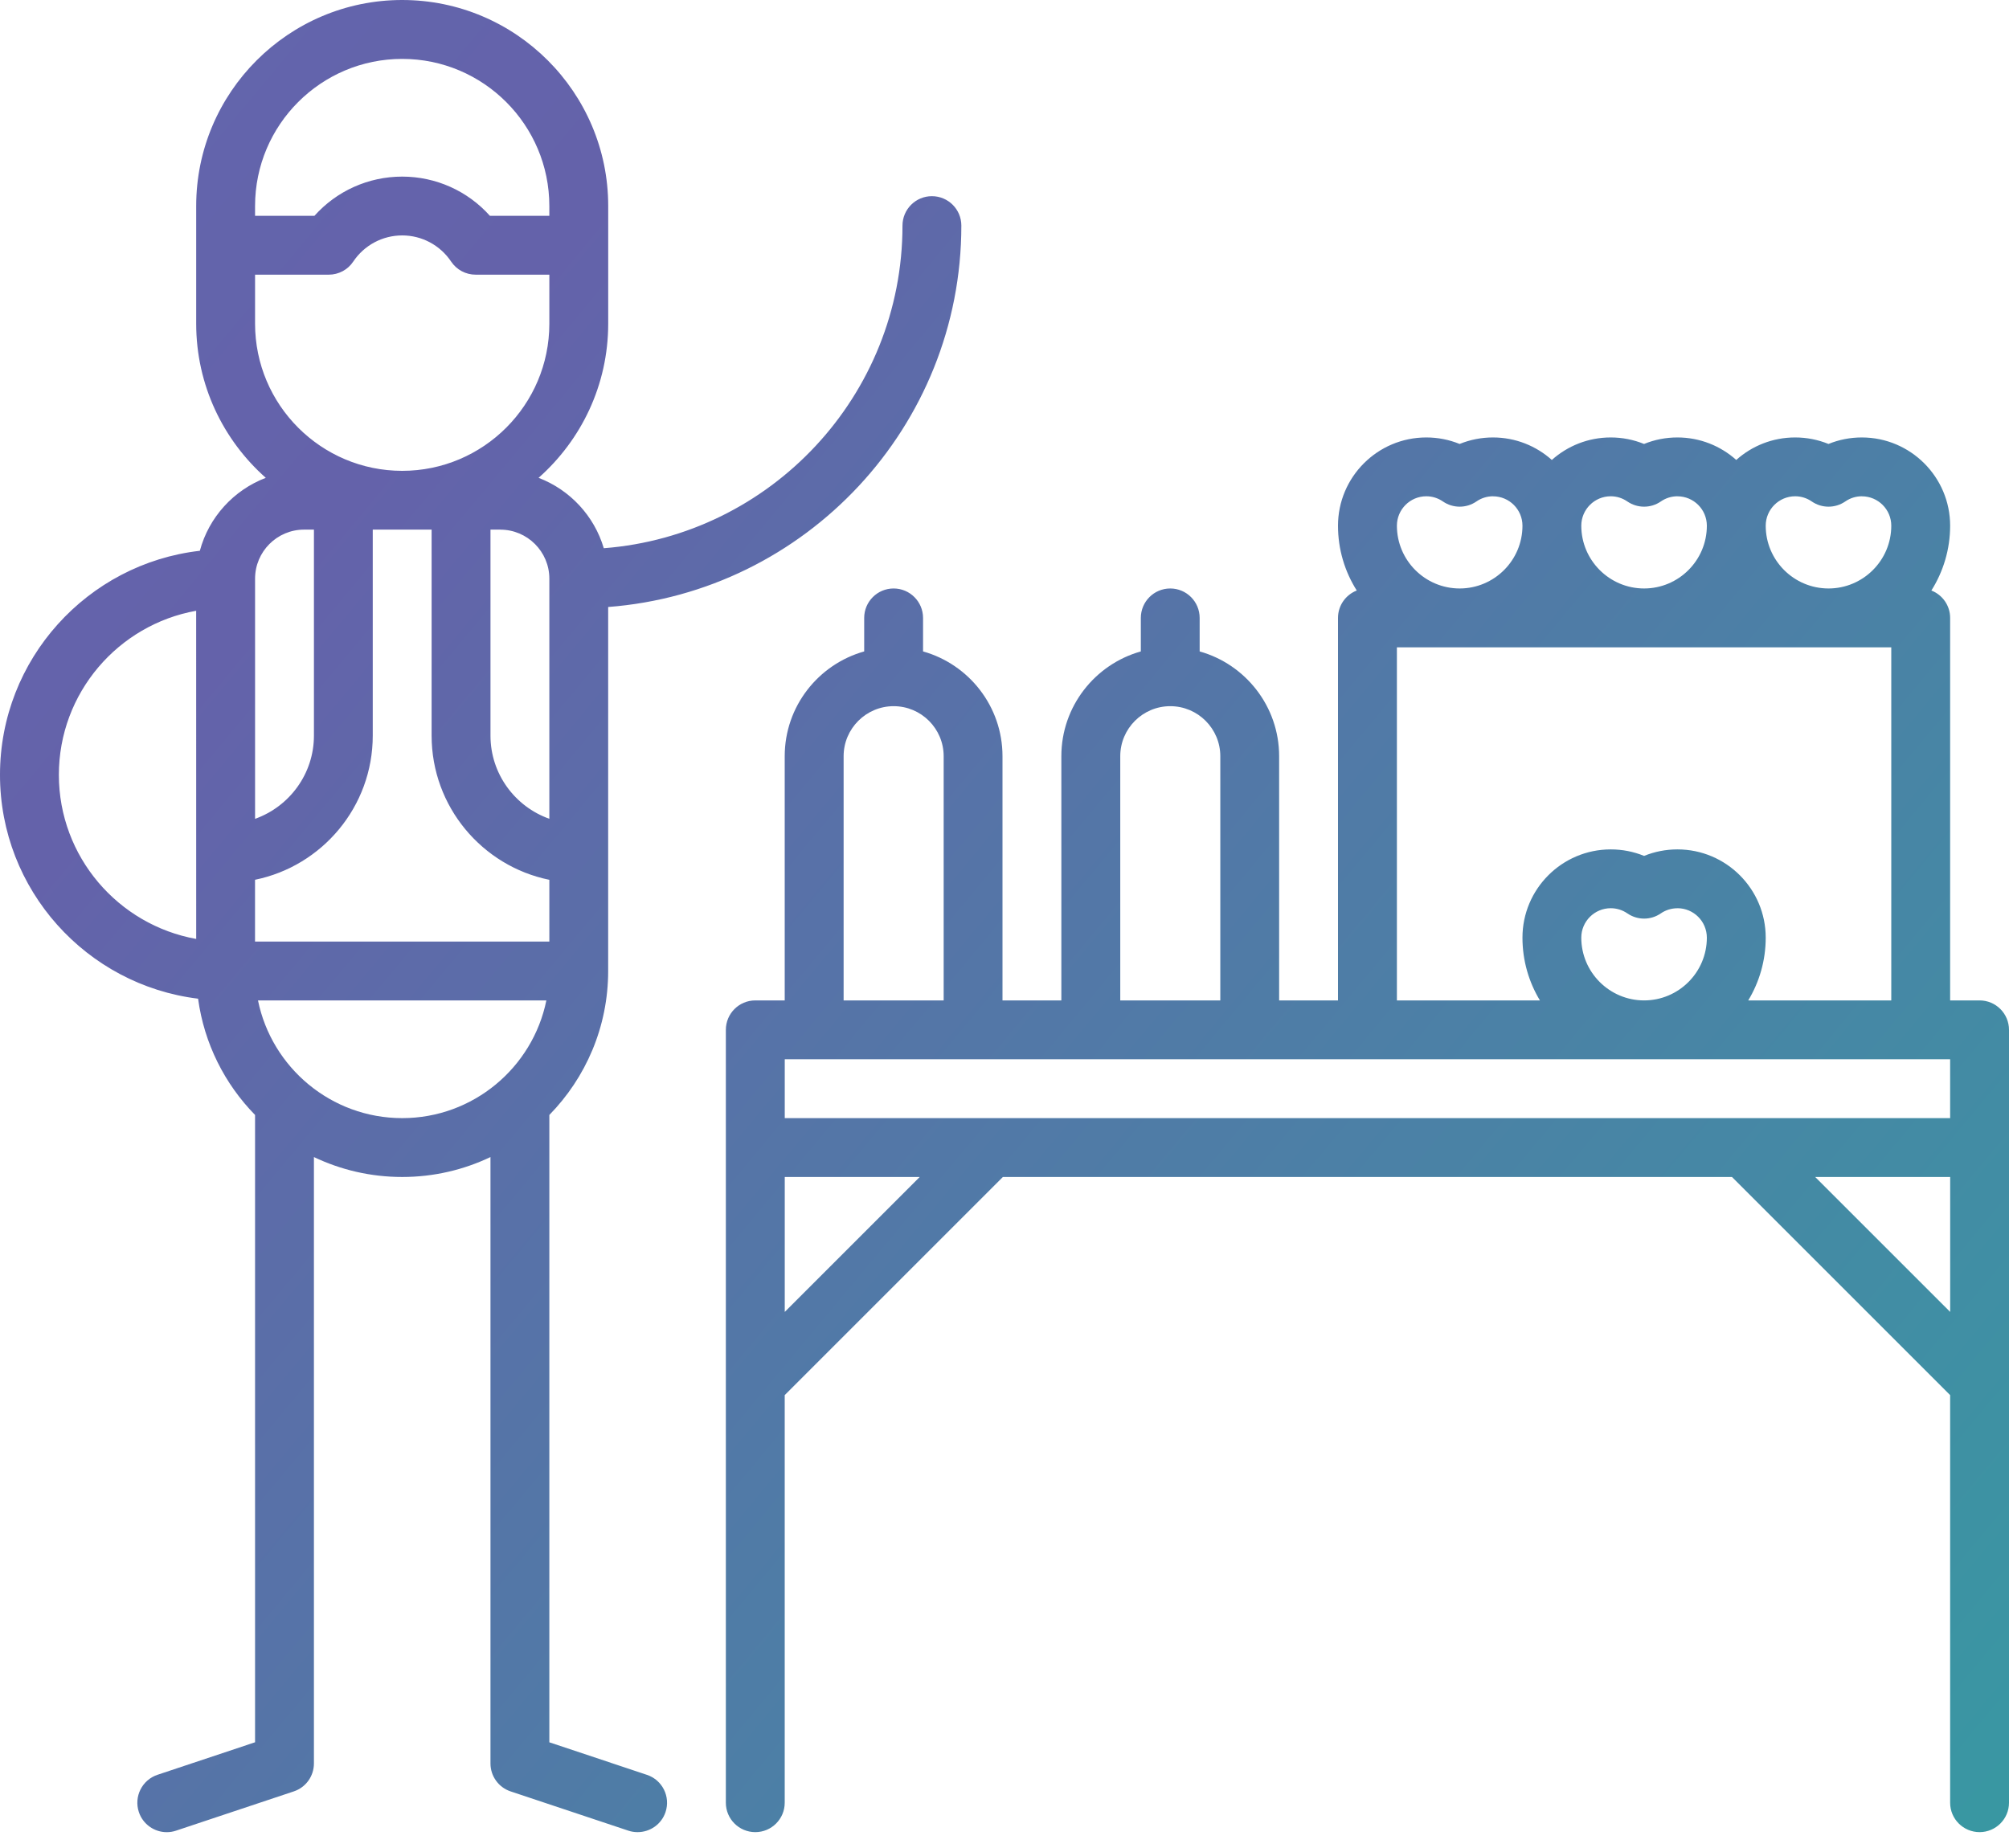 <svg xmlns="http://www.w3.org/2000/svg" width="50" height="46" viewBox="0 0 50 46">
    <defs>
        <linearGradient id="ddgbline9a" x1="408.124%" x2="-364.133%" y1="328.662%" y2="-247.613%">
            <stop offset="0%" stop-color="#6462AA"/>
            <stop offset="33.452%" stop-color="#20B69E"/>
            <stop offset="51.202%" stop-color="#6462AA"/>
            <stop offset="100%" stop-color="#4CA7DA"/>
        </linearGradient>
    </defs>
    <g fill="none" fill-rule="evenodd">
        <g fill="url(#ddgbline9a)" fill-rule="nonzero" transform="translate(-40, -174)">
            <path d="M50.01 174c2.827 0 5.127 2.3 5.127 5.127v2.93c0 1.526-.671 2.897-1.733 3.837.779.297 1.385.946 1.623 1.752 4.152-.32 7.434-3.798 7.434-8.03 0-.405.328-.733.732-.733.405 0 .733.328.733.732 0 5.004-3.88 9.119-8.79 9.494v9.06c0 1.394-.559 2.659-1.464 3.584v15.616l2.429.81c.383.127.591.542.463.926-.102.307-.388.5-.695.5-.077 0-.155-.011-.231-.037l-2.93-.977c-.3-.1-.501-.38-.501-.695v-15.095c-.666.318-1.411.496-2.197.496s-1.531-.178-2.197-.496v15.095c0 .316-.202.596-.501.695l-2.93.977c-.077.026-.155.038-.232.038-.306 0-.592-.194-.694-.501-.128-.384.08-.799.463-.927l2.429-.81v-15.615c-.754-.77-1.266-1.775-1.418-2.894-2.774-.339-4.93-2.707-4.93-5.572 0-2.88 2.179-5.258 4.974-5.577.224-.836.842-1.511 1.641-1.816-1.061-.94-1.732-2.311-1.732-3.837v-2.93c0-2.827 2.3-5.127 5.127-5.127zm36.328 10.889c1.211 0 2.197.985 2.197 2.197 0 .592-.172 1.145-.467 1.613.273.106.467.371.467.682v9.521h.733c.404 0 .732.328.732.733v19.238c0 .404-.328.732-.732.732-.405 0-.733-.328-.733-.732v-10.146l-5.43-5.43H64.96l-5.43 5.43v10.146c0 .404-.327.732-.732.732-.405 0-.733-.328-.733-.732v-19.238c0-.405.328-.733.733-.733h.732v-6.079c0-1.24.838-2.288 1.978-2.608v-.834c0-.404.327-.733.732-.733.405 0 .733.329.733.733v.834c1.14.32 1.977 1.368 1.977 2.608v6.08h1.465v-6.08c0-1.24.838-2.288 1.978-2.608v-.834c0-.404.327-.733.732-.733.405 0 .732.329.732.733v.834c1.14.32 1.978 1.368 1.978 2.608v6.08H73.3v-9.522c0-.311.194-.576.467-.682-.296-.468-.467-1.02-.467-1.613 0-1.212.985-2.197 2.197-2.197.288 0 .568.055.83.162.262-.107.543-.162.83-.162.562 0 1.076.212 1.465.56.39-.348.903-.56 1.465-.56.288 0 .568.055.83.162.262-.107.542-.162.83-.162.562 0 1.076.212 1.465.56.389-.348.902-.56 1.465-.56.287 0 .568.055.83.162.262-.107.542-.162.83-.162zM62.89 203.297h-3.359v3.359l3.36-3.36zm25.645 0h-3.359l3.36 3.359v-3.36zm-34.937-4.395h-7.177c.34 1.67 1.82 2.93 3.589 2.93 1.768 0 3.248-1.26 3.588-2.93zm34.937 1.465H59.531v1.465h29.004v-1.465zm-26.294-8.789c-.686 0-1.245.559-1.245 1.245v6.08h2.49v-6.08c0-.686-.558-1.245-1.245-1.245zm6.885 0c-.687 0-1.245.559-1.245 1.245v6.08h2.49v-6.08c0-.686-.558-1.245-1.245-1.245zm12.622 5.03c-.148 0-.292.044-.414.128-.25.173-.581.173-.832 0-.122-.084-.266-.129-.414-.129-.404 0-.733.329-.733.733 0 .861.702 1.562 1.563 1.562s1.562-.7 1.562-1.562c0-.404-.328-.733-.732-.733zm5.322-6.495H74.766v8.79h3.56c-.276-.457-.435-.992-.435-1.563 0-1.212.985-2.197 2.197-2.197.288 0 .568.055.83.162.262-.107.542-.162.83-.162 1.212 0 2.197.985 2.197 2.197 0 .571-.159 1.106-.435 1.562h3.56v-8.789zm-36.328-2.93h-1.465v5.128c0 1.768-1.26 3.248-2.93 3.588v1.538h7.325V195.9c-1.67-.34-2.93-1.82-2.93-3.588v-5.127zm-5.86 2.02c-1.94.347-3.417 2.046-3.417 4.084 0 2.039 1.478 3.737 3.418 4.085zm7.57-2.02h-.245v5.128c0 .954.612 1.768 1.465 2.07v-5.977c0-.673-.548-1.22-1.22-1.22zm-4.64 0h-.244c-.673 0-1.22.548-1.22 1.221v5.978c.852-.303 1.465-1.117 1.465-2.071v-5.127zm29.346-.83c-.148 0-.292.045-.414.13-.25.172-.581.172-.832 0-.122-.085-.266-.13-.414-.13-.404 0-.732.329-.732.733 0 .861.7 1.562 1.562 1.562.861 0 1.563-.7 1.563-1.562 0-.404-.329-.732-.733-.732zm4.59 0c-.148 0-.292.045-.414.13-.25.172-.581.172-.832 0-.122-.085-.266-.13-.414-.13-.404 0-.733.329-.733.733 0 .861.702 1.562 1.563 1.562s1.562-.7 1.562-1.562c0-.404-.328-.732-.732-.732zm4.59 0c-.149 0-.292.045-.414.13-.251.172-.581.172-.832 0-.122-.085-.266-.13-.414-.13-.404 0-.733.329-.733.733 0 .861.701 1.562 1.563 1.562.861 0 1.562-.7 1.562-1.562 0-.404-.328-.732-.732-.732zM50.01 179.86c-.49 0-.946.244-1.219.652-.135.203-.364.325-.608.325h-1.835v1.22c0 2.02 1.642 3.663 3.662 3.663s3.662-1.643 3.662-3.662v-1.221h-1.835c-.245 0-.473-.122-.609-.325-.273-.408-.728-.652-1.218-.652zm0-4.394c-2.02 0-3.662 1.642-3.662 3.662v.244h1.478c.552-.618 1.343-.976 2.184-.976.84 0 1.631.358 2.183.976h1.479v-.244c0-2.02-1.643-3.662-3.662-3.662z"/>
        </g>
    </g>
</svg>
